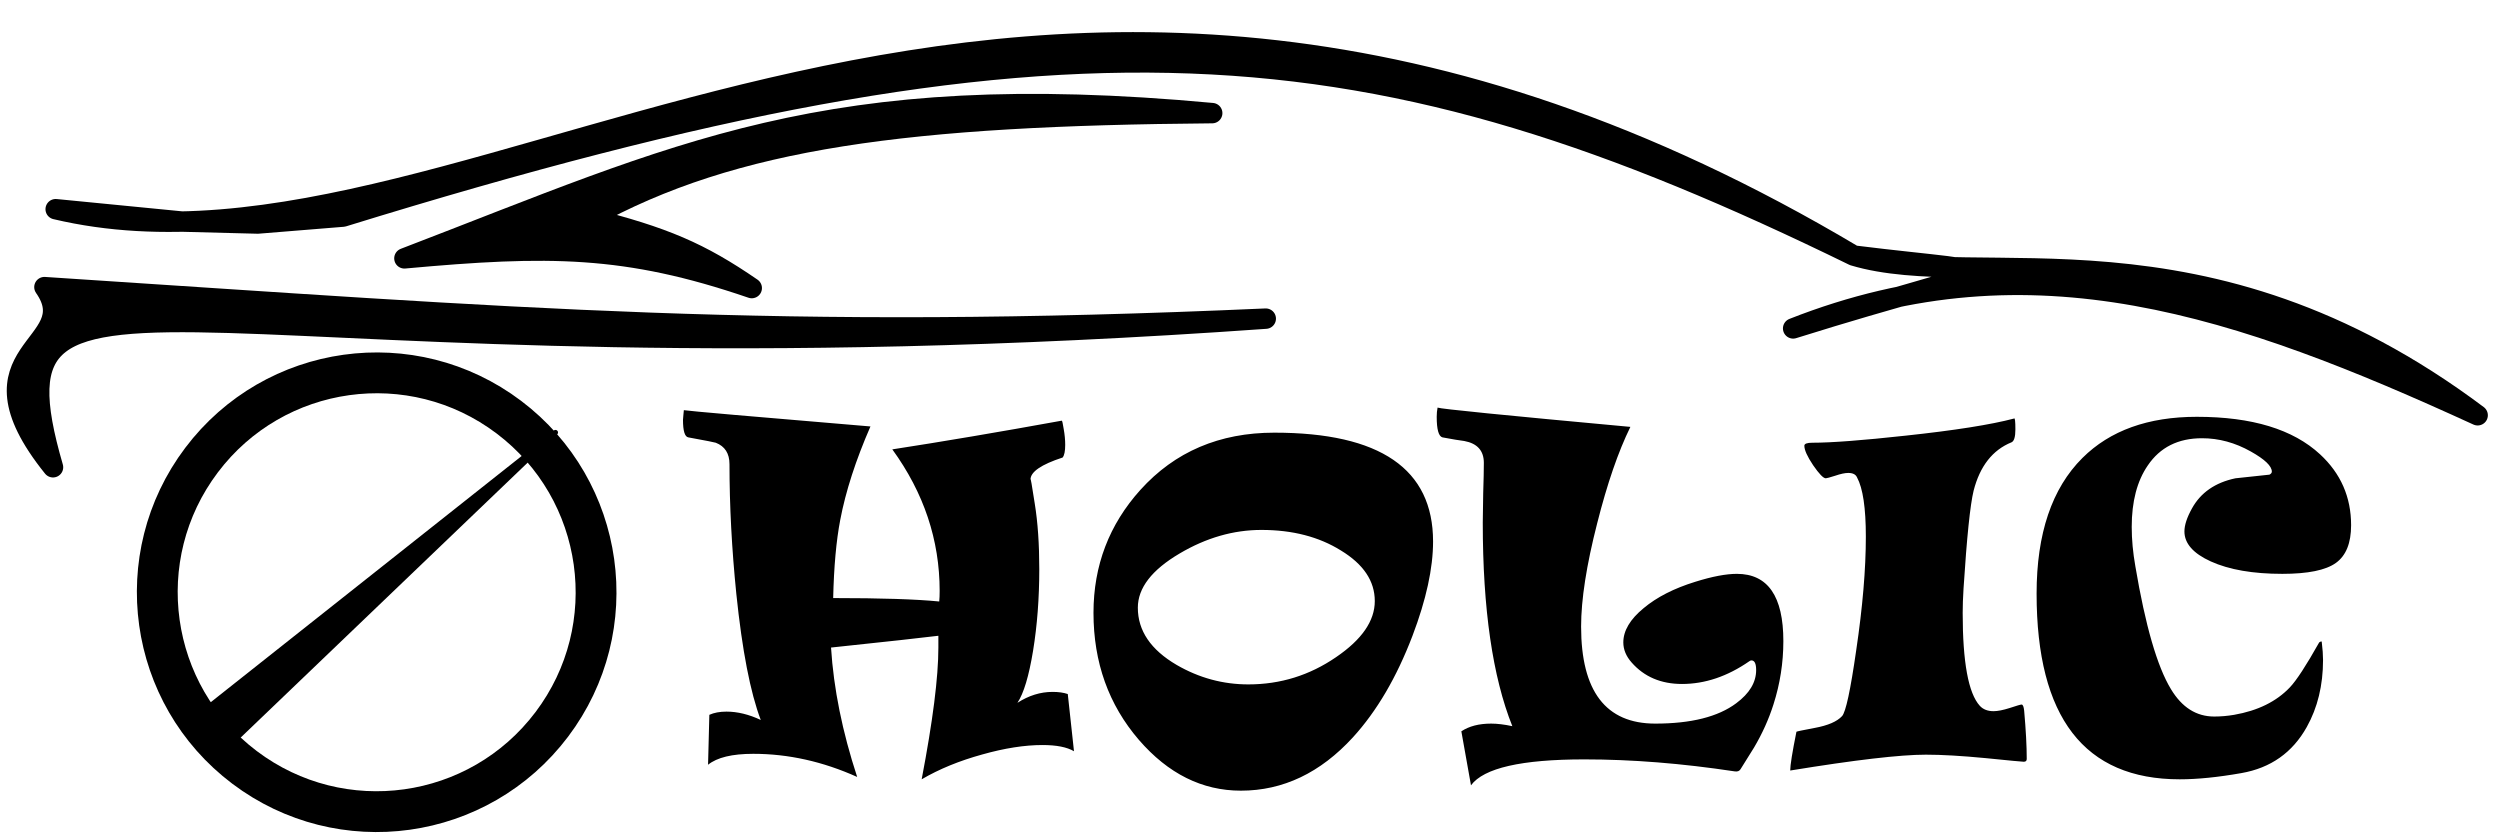 <svg width="490" height="164" viewBox="0 0 490 164" fill="none" xmlns="http://www.w3.org/2000/svg">
<g id="BODY">
<g id="Vector 1">
<path d="M35.695 43.43C27.226 43.618 18.978 42.909 10.913 41.002L35.695 43.43C115.072 41.663 213.832 -38.937 363.318 50.094C372.908 51.29 379.555 51.864 383.13 52.396C408.535 52.939 444.095 50.245 485.62 81.392C446.048 63.268 410.631 50.313 372.128 58.184C366.791 59.718 359.914 61.717 351.455 64.368C358.468 61.603 365.346 59.571 372.128 58.184C386.097 54.17 389.517 53.348 383.13 52.396C375.597 52.235 368.957 51.79 363.318 50.094C268.841 3.916 210.026 -1.67 67.239 42.455L50.517 43.812L35.695 43.43Z" fill="black"/>
<path d="M363.318 50.094C197.884 -48.435 94.576 60.792 10.913 41.002L35.695 43.43L50.517 43.812L67.239 42.455C210.026 -1.67 268.841 3.916 363.318 50.094ZM363.318 50.094C387.971 57.511 431.782 41.01 485.62 81.392C439.077 60.075 398.283 45.91 351.455 64.368C394.446 50.897 396.584 54.244 363.318 50.094Z" stroke="black" stroke-width="4" stroke-linecap="round" stroke-linejoin="round"/>
</g>
<path id="Vector 2" d="M237.593 22.172C161.758 15.129 133.193 29.989 79.264 50.637C107.475 48.057 122.716 48.029 147.343 56.462C137.168 49.47 130.161 46.479 115.436 42.755C144.027 26.878 178.25 22.675 237.593 22.172Z" fill="black" stroke="black" stroke-width="4" stroke-linecap="round" stroke-linejoin="round"/>
<path id="Vector 3" d="M10.39 91.583C-8.293 68.383 16.931 68.017 8.706 56.276C102.096 62.379 151.939 66.753 248.089 62.453C38.197 77.381 -4.594 39.997 10.39 91.583Z" fill="black" stroke="black" stroke-width="4" stroke-linecap="round" stroke-linejoin="round"/>
</g>
<path id="HOLIC" d="M210.502 147.244C209.13 146.432 207.073 146.026 204.329 146.026C200.83 146.026 196.896 146.642 192.529 147.874C188.05 149.106 184.089 150.729 180.646 152.745C182.829 141.351 183.921 132.743 183.921 126.92V124.61C181.009 124.974 173.997 125.744 162.883 126.92C163.387 134.954 165.094 143.409 168.006 152.283C161.287 149.26 154.498 147.748 147.64 147.748C143.496 147.748 140.543 148.462 138.779 149.89L139.031 140.105C139.955 139.686 141.075 139.476 142.391 139.476C144.546 139.476 146.786 140.021 149.109 141.113C147.066 135.738 145.47 127.508 144.322 116.422C143.426 107.576 142.979 99.093 142.979 90.975C142.979 88.875 142.083 87.475 140.291 86.775C140.207 86.719 138.415 86.37 134.916 85.726C134.216 85.614 133.866 84.466 133.866 82.282C133.866 82.058 133.894 81.722 133.95 81.274C134.006 80.799 134.034 80.505 134.034 80.393C135.014 80.561 147.206 81.624 170.609 83.584C167.726 90.191 165.752 96.294 164.688 101.893C163.905 105.98 163.443 111.089 163.303 117.22C172.653 117.22 179.582 117.444 184.089 117.892C184.145 117.332 184.173 116.646 184.173 115.834C184.173 105.84 181.079 96.588 174.893 88.077C184.691 86.565 195.763 84.69 208.108 82.45C208.192 82.45 208.318 82.996 208.486 84.088C208.682 85.18 208.78 86.216 208.78 87.195C208.78 88.427 208.612 89.253 208.276 89.673C204.077 91.045 201.978 92.486 201.978 93.998C201.978 93.494 202.257 95.076 202.817 98.743C203.405 102.382 203.699 106.652 203.699 111.551C203.699 117.234 203.293 122.567 202.481 127.55C201.67 132.505 200.648 135.906 199.416 137.754C201.628 136.326 203.923 135.612 206.303 135.612C207.479 135.612 208.472 135.752 209.284 136.032L210.502 147.244ZM280.881 106.134C280.881 111.369 279.537 117.528 276.85 124.61C273.742 132.757 269.851 139.392 265.176 144.515C258.793 151.485 251.472 154.971 243.214 154.971C235.627 154.971 228.965 151.653 223.226 145.019C217.291 138.132 214.323 129.831 214.323 120.117C214.323 110.851 217.389 102.816 223.52 96.014C230.266 88.539 239.015 84.802 249.765 84.802C270.509 84.802 280.881 91.912 280.881 106.134ZM269.459 117.808C269.459 113.888 267.247 110.585 262.824 107.897C258.513 105.21 253.32 103.866 247.245 103.866C241.758 103.866 236.411 105.406 231.204 108.485C225.745 111.705 223.016 115.246 223.016 119.109C223.016 123.617 225.549 127.354 230.616 130.321C235.011 132.869 239.701 134.143 244.684 134.143C250.954 134.143 256.679 132.365 261.858 128.81C266.925 125.366 269.459 121.699 269.459 117.808ZM349.538 125.66C349.538 129.887 348.894 134.017 347.606 138.048C346.683 140.959 345.409 143.787 343.785 146.53C342.889 147.93 342.007 149.344 341.14 150.771C340.916 151.135 340.538 151.275 340.006 151.191C329.676 149.624 319.85 148.84 310.527 148.84C298.21 148.84 290.805 150.534 288.313 153.921L286.424 143.339C287.936 142.331 289.881 141.827 292.261 141.827C293.465 141.827 294.85 141.995 296.418 142.331C292.555 132.673 290.623 119.375 290.623 102.438C290.623 101.179 290.651 99.261 290.707 96.686C290.791 94.082 290.833 92.094 290.833 90.723C290.833 88.343 289.559 86.915 287.012 86.439C286.088 86.328 284.66 86.09 282.729 85.726C281.973 85.53 281.595 84.186 281.595 81.694C281.595 81.05 281.651 80.449 281.763 79.889C282.295 80.141 294.892 81.4 319.556 83.668C317.176 88.511 315.007 94.81 313.047 102.564C310.947 110.767 309.897 117.514 309.897 122.805C309.897 135.486 314.741 141.827 324.427 141.827C331.453 141.827 336.744 140.497 340.3 137.838C342.903 135.906 344.205 133.737 344.205 131.329C344.205 130.069 343.897 129.439 343.281 129.439C343.141 129.439 343.001 129.495 342.861 129.607C338.578 132.575 334.183 134.059 329.676 134.059C325.561 134.059 322.271 132.659 319.808 129.859C318.716 128.628 318.17 127.312 318.17 125.912C318.17 123.617 319.5 121.377 322.159 119.193C324.735 117.038 328.108 115.316 332.279 114.028C335.583 112.993 338.298 112.475 340.426 112.475C346.501 112.475 349.538 116.87 349.538 125.66ZM397.241 148.756C397.241 149.12 397.045 149.302 396.653 149.302C396.345 149.302 393.84 149.064 389.137 148.588C384.462 148.14 380.57 147.916 377.463 147.916C372.424 147.916 363.563 148.952 350.882 151.023C350.882 149.988 351.288 147.454 352.1 143.423C352.128 143.367 353.331 143.115 355.711 142.667C358.286 142.191 360.064 141.421 361.044 140.357C361.772 139.574 362.696 135.276 363.815 127.466C365.075 118.983 365.705 111.551 365.705 105.168C365.705 99.569 365.131 95.706 363.983 93.578C363.731 92.99 363.158 92.696 362.262 92.696C361.618 92.696 360.764 92.878 359.7 93.242C358.636 93.578 358.021 93.746 357.853 93.746C357.377 93.746 356.551 92.892 355.375 91.185C354.227 89.477 353.653 88.203 353.653 87.363C353.653 86.971 354.171 86.775 355.207 86.775C358.958 86.775 365.047 86.314 373.474 85.39C383.132 84.354 390.229 83.234 394.764 82.03C394.932 81.862 395.016 82.576 395.016 84.172C395.016 85.628 394.764 86.467 394.26 86.691C390.536 88.203 388.059 91.367 386.827 96.182C386.155 98.925 385.497 105.308 384.854 115.33C384.742 117.15 384.686 118.745 384.686 120.117C384.686 129.803 385.805 135.878 388.045 138.342C388.689 139.042 389.585 139.392 390.732 139.392C391.544 139.392 392.608 139.182 393.924 138.762C395.268 138.314 396.037 138.09 396.233 138.09C396.485 138.09 396.653 138.496 396.737 139.308C397.073 143.087 397.241 146.236 397.241 148.756ZM460.817 102.942C460.817 106.442 459.824 108.905 457.836 110.333C455.848 111.761 452.349 112.475 447.338 112.475C441.571 112.475 436.896 111.663 433.312 110.039C429.869 108.471 428.147 106.512 428.147 104.16C428.147 102.928 428.637 101.431 429.617 99.667C431.325 96.56 434.166 94.586 438.142 93.746C440.381 93.522 442.607 93.284 444.818 93.032C445.126 92.864 445.28 92.668 445.28 92.444C445.28 91.353 443.909 90.037 441.165 88.497C438.086 86.761 434.894 85.894 431.591 85.894C426.916 85.894 423.374 87.671 420.967 91.227C418.867 94.278 417.817 98.295 417.817 103.278C417.817 105.742 418.055 108.317 418.531 111.005C420.491 122.623 422.814 130.643 425.502 135.066C427.658 138.65 430.485 140.441 433.984 140.441C435.272 140.441 436.574 140.329 437.89 140.105C442.537 139.294 446.176 137.502 448.808 134.73C450.095 133.387 452.013 130.447 454.561 125.912C454.896 125.688 455.064 125.66 455.064 125.828C455.232 127.2 455.316 128.376 455.316 129.355C455.316 134.311 454.253 138.692 452.125 142.499C449.326 147.51 445.056 150.52 439.317 151.527C434.726 152.339 430.695 152.745 427.224 152.745C408.523 152.745 399.173 140.609 399.173 116.338C399.173 104.58 402.168 95.72 408.159 89.757C413.562 84.382 421.037 81.694 430.583 81.694C441.389 81.694 449.438 84.144 454.729 89.043C458.788 92.794 460.817 97.427 460.817 102.942Z" fill="black"/>
<g id="wheel">
<circle id="Ellipse 1" cx="73.828" cy="116.081" r="43" transform="rotate(-52.959 73.828 116.081)" stroke="black" stroke-width="8"/>
<path id="Vector 4" d="M108.871 84.765L43.88 147.024L38 140.886L108.871 84.765Z" fill="black" stroke="black" stroke-linejoin="round"/>
</g>
</svg>
